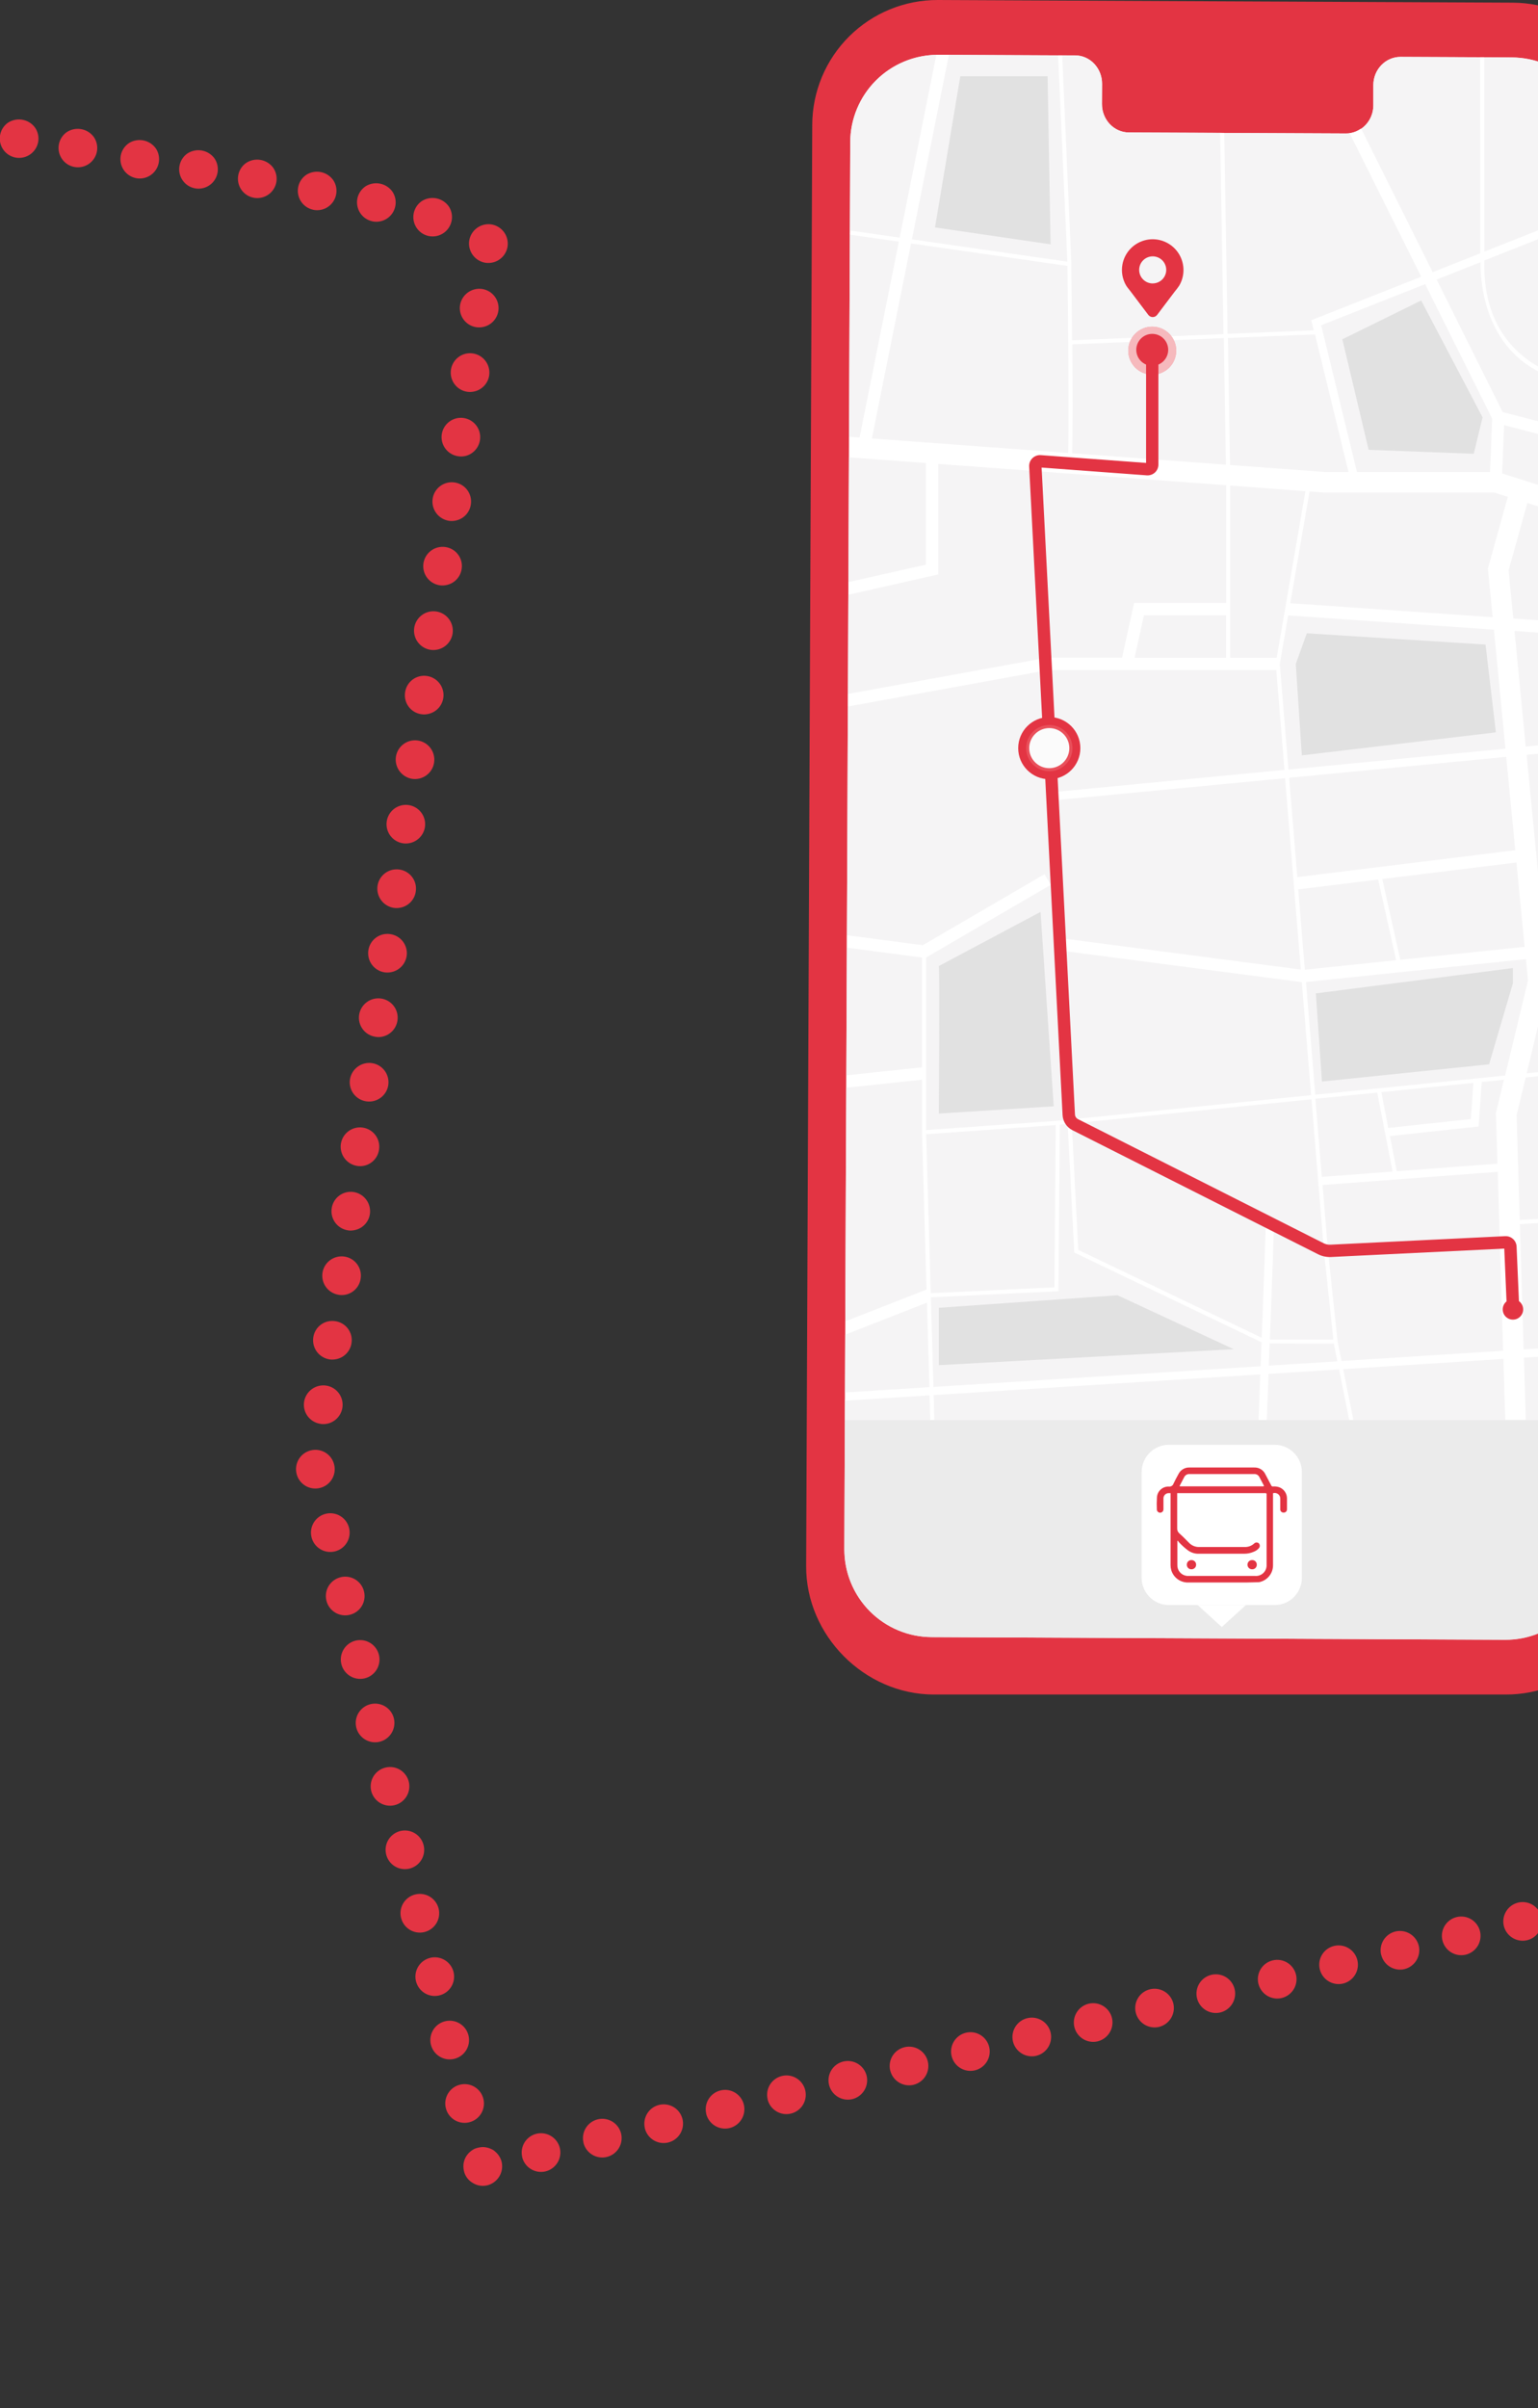 <svg width="414" height="648" viewBox="0 0 414 648" fill="none" xmlns="http://www.w3.org/2000/svg">
<rect x="0" y="0" width="414" height="648" fill="#333333" stroke="none"/>
<g clip-path="url(#clip0_435_9964)">
<path d="M405.261 456H251.256C232.648 455.918 216.922 440.05 217 421.442L218.638 33.563C218.656 29.136 219.546 24.756 221.258 20.673C222.969 16.59 225.468 12.884 228.613 9.767C231.757 6.65 235.484 4.183 239.582 2.508C243.68 0.832 248.067 -0.02 252.495 0L407.216 0.716C416.151 0.758 424.705 4.346 430.995 10.692C437.285 17.038 440.798 25.623 440.76 34.559L439.122 422.442C439.103 426.869 438.212 431.25 436.5 435.332C434.788 439.415 432.289 443.121 429.144 446.237C426 449.353 422.272 451.82 418.174 453.495C414.076 455.17 409.688 456.021 405.261 456Z" fill="#E33443"/>
<path d="M406.991 15.454L376.993 15.317C372.974 15.317 369.697 18.69 369.679 22.898V28.335C369.679 32.543 366.384 35.939 362.364 35.916L303.894 35.65C299.869 35.65 296.625 32.204 296.639 28L296.666 22.558C296.666 18.355 293.454 14.927 289.411 14.908L278.857 14.863L252.604 14.739C249.501 14.722 246.426 15.317 243.553 16.49C240.68 17.663 238.067 19.39 235.863 21.574C233.658 23.758 231.906 26.355 230.706 29.217C229.507 32.079 228.883 35.149 228.871 38.252L227.274 416.852C227.26 419.951 227.857 423.022 229.03 425.89C230.203 428.758 231.929 431.367 234.11 433.568C236.292 435.769 238.885 437.518 241.743 438.717C244.6 439.916 247.666 440.54 250.764 440.553L405.173 441.269C408.274 441.283 411.346 440.686 414.216 439.512C417.085 438.339 419.695 436.611 421.897 434.429C424.099 432.246 425.849 429.651 427.048 426.792C428.247 423.933 428.871 420.866 428.884 417.765L430.485 39.188C430.503 36.086 429.909 33.012 428.737 30.14C427.566 27.268 425.84 24.655 423.657 22.451C421.475 20.247 418.88 18.494 416.02 17.294C413.161 16.093 410.092 15.468 406.991 15.454Z" fill="#F5F4F5"/>
<path d="M341.453 369.716C341.274 374.305 341.109 378.572 340.967 382.138H363.149L360.433 368.514L341.453 369.716Z" fill="#F5F4F5"/>
<path d="M251.32 375.416L251.512 382.139H338.764C338.911 378.362 339.072 374.177 339.223 369.854L251.32 375.416Z" fill="#F5F4F5"/>
<path d="M361.557 368.445L364.287 382.138H405.178L404.682 365.715L361.557 368.445Z" fill="#F5F4F5"/>
<path d="M343.678 177.008L351.411 132.18L331.156 130.68V177.008H343.678Z" fill="#F5F4F5"/>
<path d="M249.493 350.53L227.517 359.139L227.453 374.709L250.149 373.272L249.493 350.53Z" fill="#F5F4F5"/>
<path d="M249.396 347.029L248.194 305.275H248.176V290.55L227.797 292.711L227.531 355.569L249.387 347.006L249.396 347.029Z" fill="#F5F4F5"/>
<path d="M248.176 257.68L227.958 255.01L227.811 289.371L248.176 287.214V257.68Z" fill="#F5F4F5"/>
<path d="M398.882 291.174L398.029 303.137L374.148 305.716L375.998 315.183L403.104 313.136L402.7 299.562L404.861 290.568L398.882 291.174Z" fill="#F5F4F5"/>
<path d="M355.839 316.702L374.887 315.265L370.739 294.015L354.114 295.69L355.839 316.702Z" fill="#F5F4F5"/>
<path d="M356.023 318.905L357.477 336.627L360.061 360.934L361.121 366.253L404.618 363.504L403.173 315.354L356.023 318.905Z" fill="#F5F4F5"/>
<path d="M281.156 235.245L282.831 238.113L249.282 257.675V304.091L284.685 301.586L352.921 294.703L350.425 264.279L285.236 255.762L285.667 252.472L350.172 260.892L345.918 209.415L282.097 215.55L281.886 213.347L345.739 207.208L343.532 180.345H282.143L228.229 190.142L227.972 251.664L248.383 254.358L281.156 235.245ZM252.706 299.663C252.706 299.663 252.958 261.388 252.706 259.961L280.078 245.4L283.625 297.713L252.706 299.663Z" fill="#F5F4F5"/>
<path d="M396.643 291.398L371.845 293.899L373.722 303.536L395.954 301.136L396.643 291.398Z" fill="#F5F4F5"/>
<path d="M341.774 361.517C341.701 363.527 341.623 365.527 341.545 367.482L360.006 366.317L359.056 361.553L341.774 361.517Z" fill="#F5F4F5"/>
<path d="M302.016 177.01L305.27 162.266H330.05V130.598L252.563 124.862V154.593L228.357 160.068L228.247 186.765L281.844 177.01H302.016Z" fill="#F5F4F5"/>
<path d="M353.719 88.894L353.058 86.177L382.651 74.471L363.378 35.834C363.028 35.889 362.673 35.917 362.318 35.916L329.618 35.765L330.508 89.839L353.719 88.894Z" fill="#F5F4F5"/>
<path d="M398.565 68.171L398.529 15.4L376.993 15.304C372.973 15.304 369.697 18.677 369.679 22.884V28.322C369.682 29.539 369.397 30.74 368.847 31.826C368.296 32.911 367.496 33.851 366.512 34.568L385.785 73.228L398.565 68.171Z" fill="#F5F4F5"/>
<path d="M287.328 70.434L284.831 14.909L278.838 14.882L255.435 14.771L245.464 64.409L287.328 70.434ZM281.991 20.521L282.789 65.753L251.682 61.201L258.496 20.517L281.991 20.521Z" fill="#F5F4F5"/>
<path d="M288.457 70.599V71.058C288.512 75.39 288.599 83.195 288.668 91.538L329.421 89.872L328.531 35.747L303.866 35.637C299.842 35.637 296.597 32.191 296.611 27.987L296.639 22.545C296.639 18.342 293.426 14.914 289.384 14.896H285.938L288.438 70.595L288.457 70.599Z" fill="#F5F4F5"/>
<path d="M242.174 63.95L252.045 14.763C245.88 14.871 240.003 17.388 235.671 21.776C231.34 26.164 228.899 32.074 228.871 38.239L228.77 62.762L228.871 62.041L242.174 63.95Z" fill="#F5F4F5"/>
<path d="M249.241 124.613L228.513 123.076L228.375 156.662L249.241 151.94V124.613Z" fill="#F5F4F5"/>
<path d="M241.954 65.042L228.77 63.147L228.536 117.533L231.376 117.74L241.954 65.042Z" fill="#F5F4F5"/>
<path d="M283.822 346.396L284.171 302.733L249.301 305.198L250.53 347.975L283.822 346.396Z" fill="#F5F4F5"/>
<path d="M290.233 336.319L339.618 359.974C340.21 344.515 340.733 330.06 340.682 329.138L341.756 329.078L342.279 328.036C342.981 328.39 342.981 328.39 342.61 338.926C342.408 344.808 342.114 352.632 341.816 360.461H358.891L356.371 336.732L353.008 295.8L288.484 302.316L290.233 336.319Z" fill="#F5F4F5"/>
<path d="M411.286 263.852L410.731 258.098L351.535 264.256L354.027 294.588L405.137 289.43L411.286 263.852Z" fill="#F5F4F5"/>
<path d="M330.05 165.588H307.941L305.417 177.009H330.05V165.588Z" fill="#F5F4F5"/>
<path d="M402.145 169.442L346.762 165.61L344.509 178.693L346.84 207.089L405.237 201.472L402.145 169.442ZM348.795 178.67L351.769 170.41L399.869 173.453L402.654 197.071L350.424 203.266L348.795 178.67Z" fill="#F5F4F5"/>
<path d="M407.89 228.794L405.458 203.68L347.019 209.296L349.217 236.022L407.89 228.794Z" fill="#F5F4F5"/>
<path d="M250.214 375.485L227.54 376.921L227.448 375.443L227.421 382.138H250.406L250.214 375.485Z" fill="#F5F4F5"/>
<path d="M430.082 55.69L430.412 56.535L430.476 39.171C430.503 32.912 428.043 26.899 423.637 22.455C419.231 18.01 413.24 15.497 406.982 15.469L399.639 15.433L399.672 67.745L430.082 55.69Z" fill="#F5F4F5"/>
<path d="M339.572 361.181L289.164 337.03L287.388 302.426L285.277 302.637L284.919 347.447L250.562 349.08L250.59 350.076L251.255 373.181L339.324 367.61C339.407 365.49 339.489 363.329 339.572 361.181ZM252.719 351.925L300.81 348.553L332.097 363.067L252.71 367.362L252.719 351.925Z" fill="#F5F4F5"/>
<path d="M415.75 113.803L417.815 101.569C399.735 95.122 398.487 76.266 398.542 70.562L386.744 75.234L404.512 110.898L415.75 113.803Z" fill="#F5F4F5"/>
<path d="M351.264 260.944L375.842 258.388L370.996 236.683L349.488 239.335L351.264 260.944Z" fill="#F5F4F5"/>
<path d="M402.232 132.553L356.33 132.548L352.517 132.264L347.331 162.32L401.819 166.092L400.557 153.023L405.917 133.718L402.232 132.553Z" fill="#F5F4F5"/>
<path d="M401.108 127.019L401.681 112.674L383.643 76.459L355.651 87.527L365.287 127.019H401.108ZM382.551 80.864L399.07 112.316L396.68 122.113L368.394 121.049L361.323 91.304L382.551 80.864Z" fill="#F5F4F5"/>
<path d="M408.252 300.136L409.097 328.316L428.985 327.197L429.049 328.303L409.129 329.422L410.143 363.155L428.948 361.962L429.086 364.173L410.207 365.367L410.712 382.139H429.035L429.434 288.091L410.694 289.981L408.252 300.136Z" fill="#F5F4F5"/>
<path d="M287.36 71.558L245.249 65.515L234.694 117.988L287.53 121.902C287.764 113.826 287.576 89.041 287.36 71.558Z" fill="#F5F4F5"/>
<path d="M356.633 127.018H363.007L353.99 89.991L330.55 90.946L331.114 125.128L356.633 127.018Z" fill="#F5F4F5"/>
<path d="M227.307 409.075L227.274 416.844C227.274 417.083 227.274 417.303 227.307 417.555V409.075Z" fill="#F5F4F5"/>
<path d="M288.626 121.985L330.004 125.046L329.444 90.992L288.677 92.658C288.764 104.176 288.801 116.46 288.626 121.985Z" fill="#F5F4F5"/>
<path d="M408.211 232.098L372.097 236.549L376.948 258.272L410.409 254.794L408.211 232.098Z" fill="#F5F4F5"/>
<path d="M417.999 100.463L420.293 86.733L430.26 87.509L430.384 57.952L399.639 70.117C399.034 90.918 412.121 98.233 417.999 100.463Z" fill="#F5F4F5"/>
<path d="M406.16 153.514L407.417 166.478L429.944 168.038L430.054 141.34L411.198 135.384L406.16 153.514Z" fill="#F5F4F5"/>
<path d="M416.884 264.243L410.964 288.843L429.439 286.976L429.549 261.182C423.877 259.691 418.931 258.474 416.274 257.97L416.884 264.243Z" fill="#F5F4F5"/>
<path d="M404.417 127.441L430.082 135.545L430.141 120.948L404.935 114.437L404.417 127.441Z" fill="#F5F4F5"/>
<path d="M415.948 254.584C418.018 254.896 421.936 255.731 429.563 257.736L429.802 201.335L410.988 203.17L415.948 254.584Z" fill="#F5F4F5"/>
<path d="M410.753 200.944L429.811 199.113L429.93 171.365L407.743 169.832L410.753 200.944Z" fill="#F5F4F5"/>
<path d="M250.214 375.484L250.406 382.138H251.512L251.32 375.415L339.241 369.854C339.072 374.176 338.911 378.362 338.783 382.138H340.994C341.137 378.573 341.302 374.287 341.481 369.716L360.46 368.514L363.177 382.138H364.306L361.552 368.445L404.687 365.692L405.183 382.115H410.717L410.212 365.343L429.09 364.15L428.948 361.938L410.134 363.131L409.12 329.399L429.04 328.279L428.976 327.173L409.088 328.293L408.239 300.113L410.685 289.958L429.425 288.067V286.966L410.951 288.834L416.87 264.233L416.26 257.951C418.917 258.465 423.864 259.681 429.536 261.163V257.717C421.909 255.712 417.99 254.876 415.921 254.564L410.937 203.128L429.751 201.293V199.072L410.694 200.907L407.679 169.791L429.871 171.328V168.001L407.344 166.441L406.087 153.477L411.134 135.347L429.99 141.312L430.017 135.517L404.348 127.413L404.871 114.408L430.077 120.92V117.496L417.825 114.33L419.862 102.229C423.533 103.344 426.961 104.207 430.132 104.84V103.702C427.016 103.078 423.657 102.229 420.037 101.133L422.07 89.069L430.183 89.702V87.481L420.216 86.705L417.921 100.435C412.02 98.205 398.956 90.89 399.566 70.089L430.311 57.924V56.516L429.981 55.671L399.571 67.708L399.538 15.395H398.428L398.465 68.167L385.648 73.237L366.375 34.576C365.461 35.235 364.402 35.664 363.287 35.829L382.56 74.467L352.966 86.173L353.627 88.89L330.44 89.835L329.55 35.76H328.444L329.334 89.908L288.581 91.574C288.512 83.232 288.425 75.426 288.37 71.094V70.635L285.928 14.895H284.818L287.314 70.42L245.464 64.408L255.436 14.734H252.586C252.403 14.734 252.228 14.757 252.045 14.762L242.174 63.949L228.867 62.041L228.766 62.761V63.142L241.954 65.037L231.377 117.735L228.536 117.528V123.072L249.264 124.609V151.935L228.371 156.644V160.048L252.572 154.574V124.838L330.064 130.579V162.242H305.284L302.031 176.986H281.84L228.242 186.742V190.119L282.156 180.308H343.546L345.753 207.171L281.899 213.311L282.111 215.514L345.918 209.415L350.149 260.906L285.667 252.481L285.236 255.771L350.424 264.288L352.921 294.712L284.685 301.595L249.282 304.101V257.676L282.831 238.113L281.156 235.245L248.383 254.358L227.972 251.664V255.009L248.19 257.68V287.214L227.825 289.371V292.711L248.204 290.55V305.275L249.406 347.034V347.011L227.55 355.573V359.144L249.525 350.535L250.182 373.277L227.481 374.713V375.448L227.572 376.925L250.214 375.484ZM341.531 367.491C341.609 365.527 341.687 363.526 341.761 361.525L359.042 361.571L359.992 366.334L341.531 367.491ZM361.107 366.252L360.047 360.933L357.464 336.612L356.009 318.89L403.159 315.339L404.604 363.489L361.107 366.252ZM371.831 293.9L396.611 291.399L395.918 301.136L373.69 303.532L371.831 293.9ZM370.725 294.014L374.855 315.265L355.807 316.702L354.082 295.689L370.725 294.014ZM403.09 313.136L375.984 315.183L374.148 305.716L398.01 303.137L398.859 291.174L404.825 290.568L402.659 299.562L403.09 313.136ZM370.968 236.682L375.81 258.387L351.232 260.943L349.461 239.334L370.968 236.682ZM376.934 258.272L372.084 236.544L408.198 232.098L410.396 254.794L376.934 258.272ZM401.805 166.092L347.318 162.32L352.503 132.263L356.312 132.543H402.2L405.871 133.709L400.507 153.014L401.805 166.092ZM398.524 70.562C398.474 76.266 399.722 95.121 417.797 101.569L415.732 113.802L404.49 110.898L386.722 75.233L398.524 70.562ZM383.629 76.459L401.668 112.674L401.094 127.018H365.269L355.633 87.527L383.629 76.459ZM353.976 89.991L362.993 127.018H356.619L331.096 125.128L330.536 90.945L353.976 89.991ZM329.43 90.991L329.99 125.045L288.613 121.984C288.787 116.478 288.751 104.175 288.663 92.657L329.43 90.991ZM245.235 65.514L287.346 71.558C287.562 89.041 287.746 113.825 287.535 121.902L234.699 117.987L245.235 65.514ZM351.393 132.181L343.66 177.009H331.142V130.662L351.393 132.181ZM307.923 165.587H330.036V177.009H305.403L307.923 165.587ZM344.496 178.693L346.749 165.61L402.131 169.442L405.233 201.472L346.827 207.088L344.496 178.693ZM405.444 203.674L407.876 228.794L349.213 236.03L347.019 209.305L405.444 203.674ZM351.549 264.251L410.744 258.098L411.304 263.852L405.151 289.43L354.04 294.588L351.549 264.251ZM356.39 336.755L358.909 360.483H341.829C342.128 352.655 342.421 344.831 342.623 338.948C342.995 328.394 342.995 328.394 342.293 328.059L341.77 329.1L340.696 329.16C340.746 330.078 340.237 344.537 339.631 359.997L290.247 336.342L288.503 302.339L353.026 295.822L356.39 336.755ZM284.18 302.756L283.831 346.419L250.544 347.997L249.31 305.22L284.18 302.756ZM250.595 350.099L250.567 349.103L284.924 347.47L285.281 302.66L287.392 302.449L289.168 337.053L339.576 361.204C339.494 363.351 339.411 365.513 339.329 367.656L251.26 373.227L250.595 350.099Z" fill="white"/>
<g opacity="0.72">
<path d="M300.81 348.554L252.719 351.926V367.363L332.096 363.068L300.81 348.554Z" fill="#D9D9D9"/>
</g>
<g opacity="0.72">
<path d="M399.878 173.457L351.773 170.415L348.8 178.67L350.429 203.271L402.659 197.076L399.878 173.457Z" fill="#D9D9D9"/>
</g>
<path d="M250.764 440.545L405.174 441.261C408.274 441.275 411.346 440.678 414.216 439.504C417.085 438.33 419.696 436.603 421.897 434.42C424.099 432.238 425.849 429.643 427.048 426.784C428.247 423.925 428.871 420.857 428.884 417.757L429.035 382.139H227.421L227.306 409.075V417.555C227.461 423.685 229.997 429.513 234.376 433.804C238.755 438.096 244.633 440.514 250.764 440.545Z" fill="#EBEBEB"/>
<g opacity="0.72">
<path d="M282.79 65.752L281.991 20.52H258.497L251.682 61.2L282.79 65.752Z" fill="#D9D9D9"/>
</g>
<g opacity="0.72">
<path d="M396.698 122.113L399.084 112.316L382.551 80.864L361.336 91.304L368.408 121.049L396.698 122.113Z" fill="#D9D9D9"/>
</g>
<g opacity="0.72">
<path d="M252.719 259.961C252.971 261.388 252.719 299.664 252.719 299.664L283.638 297.704L280.091 245.392L252.719 259.961Z" fill="#D9D9D9"/>
</g>
<g opacity="0.72">
<path d="M355.848 291.041L354.21 267.321L407.243 260.507V264.595L400.832 286.406L355.848 291.041Z" fill="#D9D9D9"/>
</g>
<path d="M316.618 94.36C316.618 96.073 315.938 97.717 314.726 98.928C313.514 100.14 311.871 100.821 310.157 100.821C308.445 100.82 306.802 100.138 305.592 98.927C304.381 97.715 303.701 96.073 303.701 94.36C303.701 92.647 304.381 91.005 305.592 89.794C306.803 88.584 308.445 87.903 310.157 87.903C311.006 87.903 311.846 88.069 312.63 88.394C313.413 88.718 314.126 89.193 314.726 89.793C315.326 90.392 315.802 91.104 316.127 91.888C316.451 92.672 316.618 93.511 316.618 94.36Z" fill="#E9505B"/>
<g opacity="0.6">
<path d="M316.614 94.084C316.686 95.795 316.076 97.464 314.918 98.726C313.76 99.987 312.148 100.737 310.437 100.811C309.59 100.848 308.743 100.718 307.946 100.427C307.148 100.137 306.416 99.692 305.791 99.118C305.166 98.544 304.66 97.853 304.302 97.084C303.944 96.315 303.741 95.482 303.705 94.635C303.669 93.787 303.8 92.941 304.091 92.144C304.382 91.348 304.826 90.616 305.4 89.991C305.974 89.367 306.665 88.861 307.434 88.504C308.203 88.146 309.035 87.943 309.882 87.907C311.594 87.834 313.264 88.443 314.527 89.602C315.789 90.76 316.54 92.372 316.614 94.084Z" fill="white"/>
</g>
<path d="M310.162 98.435C312.534 98.435 314.457 96.512 314.457 94.14C314.457 91.768 312.534 89.845 310.162 89.845C307.79 89.845 305.867 91.768 305.867 94.14C305.867 96.512 307.79 98.435 310.162 98.435Z" fill="#E33443"/>
<path d="M410.005 352.362C410.005 353.092 409.715 353.792 409.199 354.309C408.683 354.825 407.982 355.115 407.252 355.115C406.522 355.115 405.822 354.825 405.305 354.309C404.789 353.792 404.499 353.092 404.499 352.362C404.499 351.631 404.789 350.931 405.305 350.415C405.822 349.898 406.522 349.608 407.252 349.608C407.982 349.608 408.683 349.898 409.199 350.415C409.715 350.931 410.005 351.631 410.005 352.362Z" fill="#E33443"/>
<path d="M405.586 351.462L404.921 335.998L358.299 338.26C357.08 338.322 355.867 338.064 354.779 337.512L288.654 304.12C287.902 303.737 287.264 303.163 286.803 302.456C286.343 301.749 286.076 300.933 286.029 300.091L277.031 125.537C277.01 125.124 277.077 124.711 277.227 124.326C277.377 123.94 277.607 123.591 277.903 123.302C278.2 123.013 278.554 122.791 278.943 122.648C279.332 122.506 279.747 122.447 280.16 122.476L308.501 124.573V93.594H311.818V125.004C311.82 125.404 311.739 125.801 311.581 126.168C311.423 126.536 311.192 126.868 310.901 127.143C310.606 127.415 310.258 127.624 309.879 127.757C309.501 127.89 309.099 127.945 308.698 127.918L280.38 125.821L289.361 299.916C289.374 300.176 289.456 300.427 289.598 300.644C289.74 300.862 289.937 301.038 290.168 301.155L356.289 334.553C356.864 334.846 357.507 334.982 358.152 334.947L405.16 332.653C405.546 332.634 405.932 332.691 406.296 332.822C406.66 332.952 406.994 333.154 407.28 333.415C407.567 333.674 407.799 333.989 407.963 334.339C408.127 334.69 408.219 335.07 408.234 335.457L408.918 351.311L405.586 351.462Z" fill="#E33443"/>
<path d="M282.446 209.691C287.066 209.691 290.811 205.945 290.811 201.325C290.811 196.705 287.066 192.96 282.446 192.96C277.826 192.96 274.08 196.705 274.08 201.325C274.08 205.945 277.826 209.691 282.446 209.691Z" fill="#E33443"/>
<path d="M282.445 207.14C285.656 207.14 288.259 204.537 288.259 201.326C288.259 198.115 285.656 195.512 282.445 195.512C279.234 195.512 276.631 198.115 276.631 201.326C276.631 204.537 279.234 207.14 282.445 207.14Z" fill="#FBFBFB"/>
<path d="M282.446 207.552C280.794 207.55 279.211 206.894 278.044 205.727C276.876 204.559 276.22 202.976 276.219 201.325C276.22 199.674 276.876 198.09 278.044 196.923C279.211 195.755 280.794 195.099 282.446 195.098C284.098 195.098 285.683 195.753 286.852 196.921C288.021 198.088 288.679 199.672 288.682 201.325C288.681 202.143 288.519 202.953 288.206 203.709C287.892 204.465 287.432 205.152 286.853 205.73C286.274 206.308 285.587 206.766 284.831 207.079C284.074 207.392 283.264 207.552 282.446 207.552ZM282.446 195.928C281.014 195.929 279.642 196.498 278.629 197.51C277.617 198.522 277.047 199.893 277.045 201.325C277.046 202.756 277.615 204.129 278.628 205.141C279.641 206.153 281.014 206.721 282.446 206.721C283.876 206.72 285.248 206.151 286.26 205.139C287.272 204.127 287.841 202.756 287.842 201.325C287.84 199.894 287.27 198.523 286.259 197.511C285.247 196.5 283.876 195.931 282.446 195.928Z" fill="#E9505B"/>
<path d="M318.569 72.668C318.568 71.445 318.296 70.236 317.773 69.13C317.25 68.023 316.488 67.046 315.543 66.269C314.598 65.492 313.492 64.933 312.305 64.634C311.119 64.334 309.881 64.301 308.68 64.537C307.045 64.861 305.545 65.669 304.377 66.858C303.209 68.047 302.426 69.56 302.131 71.2C301.782 73.145 302.142 75.151 303.146 76.853L303.173 76.881C303.49 77.418 303.884 77.799 304.288 78.363L309.097 84.733C309.236 84.918 309.416 85.068 309.623 85.171C309.83 85.275 310.059 85.329 310.29 85.329C310.522 85.329 310.75 85.275 310.957 85.171C311.164 85.068 311.344 84.918 311.483 84.733L316.214 78.469C316.643 77.96 317.045 77.428 317.417 76.876C318.171 75.602 318.569 74.149 318.569 72.668ZM310.286 76.275C309.807 76.275 309.333 76.181 308.89 75.998C308.448 75.814 308.046 75.545 307.708 75.207C307.369 74.868 307.101 74.465 306.918 74.023C306.735 73.58 306.642 73.106 306.642 72.627C306.642 71.661 307.026 70.734 307.709 70.051C308.393 69.368 309.319 68.984 310.286 68.984C311.252 68.984 312.179 69.368 312.862 70.051C313.545 70.734 313.929 71.661 313.929 72.627C313.928 73.593 313.544 74.518 312.86 75.201C312.177 75.883 311.251 76.266 310.286 76.266V76.275Z" fill="#E33443"/>
<path d="M322.4 431.927H335.359L328.88 437.837L322.4 431.927Z" fill="white"/>
<path d="M343.1 388.792H314.654C310.599 388.792 307.312 392.079 307.312 396.134V424.58C307.312 428.635 310.599 431.922 314.654 431.922H343.1C347.155 431.922 350.443 428.635 350.443 424.58V396.134C350.443 392.079 347.155 388.792 343.1 388.792Z" fill="white"/>
<path d="M335.699 425.843H327.898C325.925 425.843 323.956 425.843 321.983 425.843H319.514C318.551 425.798 317.626 425.455 316.866 424.861C316.107 424.266 315.552 423.45 315.279 422.525C315.152 422.091 315.089 421.642 315.091 421.19C315.091 416.05 315.091 406.836 315.091 401.696C315.077 401.538 315.105 401.378 315.172 401.233C315.239 401.089 315.342 400.964 315.472 400.872C315.601 400.779 315.753 400.722 315.911 400.705C316.07 400.689 316.23 400.714 316.375 400.779C316.546 400.858 316.686 400.99 316.776 401.155C316.866 401.32 316.901 401.51 316.876 401.696C316.876 403.504 316.876 409.387 316.876 411.195C316.854 411.472 316.898 411.751 317.006 412.007C317.114 412.263 317.282 412.49 317.495 412.668C318.413 413.476 319.234 414.339 320.088 415.192C320.435 415.551 320.853 415.834 321.315 416.025C321.777 416.215 322.273 416.308 322.772 416.298C326.869 416.298 330.965 416.298 335.061 416.298C335.985 416.326 336.884 415.998 337.571 415.38C337.733 415.203 337.957 415.097 338.196 415.083C338.436 415.069 338.671 415.15 338.851 415.307C339.019 415.488 339.111 415.726 339.111 415.972C339.111 416.219 339.019 416.456 338.851 416.638C338.464 417.073 337.973 417.404 337.424 417.601C336.647 417.939 335.808 418.111 334.96 418.106C330.771 418.106 326.581 418.106 322.391 418.106C321.423 418.075 320.488 417.743 319.716 417.156C318.852 416.51 318.052 415.783 317.325 414.986C317.217 414.864 317.119 414.733 317.032 414.596L316.922 414.687C316.922 414.765 316.922 414.848 316.922 414.926C316.922 416.977 316.922 419.056 316.922 421.089C316.886 421.798 317.115 422.494 317.566 423.043C318.017 423.591 318.656 423.951 319.358 424.053C319.553 424.08 319.749 424.091 319.946 424.085H337.911C338.316 424.111 338.721 424.05 339.101 423.906C339.481 423.763 339.825 423.541 340.112 423.254C340.399 422.967 340.622 422.622 340.765 422.242C340.909 421.863 340.97 421.457 340.944 421.052C340.944 414.753 340.944 408.453 340.944 402.151C340.944 401.848 340.843 401.797 340.568 401.797C332.491 401.797 324.415 401.797 316.339 401.797H314.668C314.471 401.786 314.273 401.817 314.087 401.887C313.902 401.958 313.734 402.066 313.594 402.206C313.453 402.346 313.344 402.514 313.273 402.699C313.202 402.884 313.171 403.082 313.182 403.28C313.182 404.229 313.182 405.184 313.182 406.134C313.191 406.322 313.14 406.508 313.037 406.665C312.934 406.823 312.784 406.944 312.608 407.01C312.445 407.075 312.267 407.089 312.096 407.052C311.925 407.014 311.77 406.926 311.649 406.799C311.499 406.651 311.41 406.451 311.401 406.239C311.351 405.126 311.36 404.011 311.429 402.899C311.486 402.097 311.854 401.35 312.454 400.815C313.054 400.281 313.838 400.001 314.641 400.035C314.908 400.069 315.178 400.008 315.405 399.864C315.632 399.72 315.801 399.502 315.884 399.246C316.284 398.374 316.761 397.534 317.215 396.685C317.484 396.133 317.907 395.671 318.433 395.355C318.959 395.039 319.566 394.882 320.18 394.905H337.617C338.237 394.88 338.851 395.037 339.382 395.358C339.913 395.679 340.338 396.148 340.604 396.708C341.141 397.722 341.678 398.737 342.206 399.755C342.239 399.84 342.299 399.911 342.377 399.958C342.456 400.005 342.547 400.024 342.637 400.012C343.217 399.966 343.801 400.036 344.353 400.219C344.96 400.448 345.483 400.854 345.854 401.386C346.225 401.917 346.427 402.549 346.432 403.197C346.432 404.17 346.432 405.147 346.432 406.12C346.441 406.243 346.423 406.366 346.38 406.481C346.337 406.597 346.27 406.702 346.183 406.789C346.096 406.876 345.991 406.943 345.876 406.986C345.761 407.029 345.637 407.047 345.514 407.038C345.391 407.043 345.269 407.022 345.154 406.975C345.04 406.929 344.938 406.858 344.853 406.769C344.769 406.679 344.705 406.572 344.665 406.456C344.626 406.339 344.612 406.215 344.624 406.092C344.624 405.175 344.624 404.257 344.624 403.307C344.633 403.083 344.592 402.859 344.503 402.653C344.414 402.446 344.28 402.263 344.11 402.115C343.94 401.968 343.739 401.861 343.523 401.802C343.306 401.743 343.079 401.734 342.858 401.774C342.734 401.774 342.665 401.82 342.674 401.958C342.683 402.096 342.674 402.146 342.674 402.238C342.674 408.54 342.674 414.84 342.674 421.139C342.693 422.235 342.323 423.302 341.628 424.15C340.934 424.998 339.961 425.572 338.884 425.769H338.778L335.699 425.843ZM328.889 399.98H339.957C340.237 399.98 340.311 399.943 340.159 399.668C339.765 398.957 339.393 398.236 339.021 397.516C338.896 397.246 338.693 397.02 338.437 396.868C338.182 396.716 337.886 396.644 337.59 396.662C331.777 396.662 325.975 396.662 320.184 396.662C319.881 396.647 319.58 396.724 319.321 396.883C319.062 397.042 318.858 397.275 318.734 397.553C318.381 398.246 318.018 398.929 317.656 399.618C317.463 399.98 317.463 399.98 317.89 399.98H328.889Z" fill="#E33443"/>
<path d="M319.473 421.06C319.468 420.895 319.497 420.731 319.558 420.577C319.619 420.423 319.711 420.284 319.829 420.168C319.947 420.051 320.087 419.961 320.241 419.901C320.395 419.842 320.56 419.814 320.726 419.821C320.888 419.818 321.05 419.847 321.201 419.906C321.352 419.966 321.49 420.055 321.606 420.169C321.723 420.283 321.815 420.419 321.878 420.568C321.941 420.718 321.974 420.879 321.974 421.042C321.978 421.207 321.949 421.372 321.888 421.526C321.827 421.679 321.735 421.819 321.618 421.936C321.501 422.053 321.362 422.145 321.209 422.207C321.055 422.269 320.891 422.299 320.726 422.295C320.561 422.302 320.396 422.276 320.241 422.217C320.087 422.158 319.947 422.067 319.829 421.952C319.712 421.836 319.619 421.697 319.558 421.543C319.497 421.39 319.468 421.225 319.473 421.06Z" fill="#E33443"/>
<path d="M338.3 421.069C338.305 421.235 338.274 421.399 338.211 421.553C338.149 421.706 338.055 421.844 337.936 421.96C337.817 422.075 337.675 422.164 337.52 422.222C337.365 422.279 337.199 422.304 337.034 422.294C336.872 422.296 336.711 422.266 336.56 422.205C336.41 422.144 336.274 422.053 336.159 421.939C336.044 421.824 335.953 421.688 335.891 421.538C335.829 421.388 335.798 421.227 335.8 421.065C335.796 420.899 335.827 420.734 335.889 420.581C335.952 420.427 336.045 420.288 336.163 420.172C336.281 420.055 336.422 419.964 336.576 419.904C336.731 419.844 336.896 419.815 337.061 419.821C337.227 419.815 337.391 419.844 337.545 419.904C337.698 419.965 337.838 420.057 337.954 420.174C338.07 420.291 338.161 420.431 338.221 420.586C338.28 420.74 338.307 420.904 338.3 421.069Z" fill="#E33443"/>
</g>
<path d="M115.399 63.515C114.392 63.304 113.469 62.798 112.749 62.062C112.029 61.327 111.543 60.394 111.353 59.382C111.162 58.37 111.277 57.325 111.681 56.378C112.085 55.431 112.76 54.625 113.622 54.062C114.79 53.349 116.187 53.108 117.526 53.39C118.865 53.672 120.046 54.454 120.828 55.578C121.386 56.44 121.677 57.449 121.664 58.476C121.651 59.504 121.335 60.504 120.755 61.353C120.175 62.201 119.357 62.859 118.404 63.243C117.451 63.628 116.406 63.723 115.399 63.515Z" fill="#E33443"/>
<path d="M100.235 59.551C99.565 59.411 98.929 59.14 98.365 58.754C97.8 58.367 97.318 57.872 96.946 57.297C96.197 56.139 95.932 54.733 96.207 53.381C96.495 52.033 97.304 50.853 98.458 50.098C99.627 49.388 101.022 49.149 102.36 49.431C103.698 49.712 104.879 50.493 105.663 51.614C106.417 52.77 106.683 54.178 106.401 55.53C106.12 56.877 105.317 58.059 104.167 58.816C103.016 59.573 101.613 59.843 100.264 59.568L100.235 59.551Z" fill="#E33443"/>
<path d="M84.296 56.445C83.628 56.304 82.994 56.033 82.431 55.647C81.867 55.261 81.386 54.767 81.013 54.195C80.264 53.036 79.999 51.63 80.275 50.279C80.561 48.927 81.371 47.744 82.529 46.99C83.696 46.279 85.091 46.041 86.428 46.323C87.765 46.605 88.944 47.386 89.725 48.508C90.102 49.079 90.361 49.719 90.488 50.392C90.615 51.064 90.606 51.755 90.463 52.424C90.18 53.771 89.376 54.951 88.227 55.708C87.077 56.464 85.675 56.735 84.326 56.462L84.296 56.445Z" fill="#E33443"/>
<path d="M68.444 53.239C67.427 53.079 66.48 52.621 65.723 51.922C64.966 51.224 64.433 50.317 64.192 49.316C63.951 48.314 64.012 47.264 64.368 46.297C64.724 45.331 65.359 44.492 66.192 43.886C67.322 43.117 68.704 42.807 70.054 43.02C71.405 43.234 72.624 43.954 73.462 45.034C73.867 45.586 74.159 46.213 74.321 46.878C74.484 47.544 74.513 48.234 74.409 48.911C74.189 50.273 73.439 51.494 72.322 52.305C71.206 53.117 69.814 53.454 68.45 53.242L68.444 53.239Z" fill="#E33443"/>
<path d="M52.623 50.704C51.947 50.598 51.299 50.359 50.715 50.002C50.132 49.645 49.624 49.176 49.223 48.622C48.411 47.505 48.076 46.112 48.291 44.749C48.506 43.386 49.254 42.163 50.37 41.351C51.502 40.584 52.882 40.275 54.233 40.488C55.583 40.701 56.801 41.42 57.641 42.499C58.247 43.331 58.592 44.325 58.633 45.353C58.675 46.382 58.41 47.4 57.873 48.278C57.336 49.156 56.55 49.855 55.616 50.287C54.681 50.719 53.64 50.864 52.623 50.704Z" fill="#E33443"/>
<path d="M36.542 47.922C35.191 47.637 34.008 46.826 33.253 45.669C32.509 44.51 32.246 43.106 32.521 41.756C32.807 40.404 33.617 39.221 34.775 38.467C35.942 37.757 37.336 37.518 38.674 37.798C40.011 38.079 41.191 38.859 41.974 39.979C42.349 40.551 42.607 41.191 42.734 41.864C42.86 42.536 42.853 43.226 42.712 43.895C42.429 45.243 41.625 46.424 40.475 47.182C39.325 47.939 37.922 48.211 36.572 47.939L36.542 47.922Z" fill="#E33443"/>
<path d="M20.154 44.955C19.478 44.849 18.83 44.61 18.246 44.253C17.663 43.895 17.156 43.426 16.754 42.873C15.942 41.756 15.607 40.363 15.822 39C16.038 37.636 16.785 36.414 17.901 35.602C19.032 34.833 20.413 34.523 21.764 34.736C23.115 34.95 24.334 35.67 25.172 36.75C25.988 37.868 26.328 39.265 26.115 40.633C25.895 41.994 25.146 43.214 24.03 44.024C22.914 44.835 21.523 45.17 20.16 44.958L20.154 44.955Z" fill="#E33443"/>
<path d="M4.329 42.425C3.313 42.263 2.367 41.803 1.611 41.104C0.855 40.404 0.324 39.497 0.083 38.496C-0.158 37.495 -0.096 36.445 0.259 35.478C0.615 34.512 1.248 33.673 2.08 33.066C3.212 32.3 4.592 31.993 5.942 32.207C7.291 32.421 8.509 33.141 9.347 34.22C9.752 34.772 10.044 35.399 10.206 36.064C10.369 36.729 10.399 37.42 10.294 38.097C10.074 39.459 9.324 40.679 8.208 41.491C7.091 42.303 5.699 42.639 4.335 42.428L4.329 42.425Z" fill="#E33443"/>
<path d="M119.997 567.243C119.838 566.577 119.813 565.886 119.922 565.211C120.032 564.535 120.273 563.888 120.633 563.306C120.993 562.724 121.465 562.218 122.021 561.819C122.576 561.42 123.205 561.134 123.872 560.978C124.537 560.821 125.227 560.797 125.902 560.906C126.577 561.016 127.223 561.258 127.804 561.618C128.386 561.978 128.89 562.449 129.289 563.004C129.688 563.559 129.974 564.188 130.129 564.854C130.288 565.519 130.313 566.21 130.203 566.885C130.094 567.561 129.853 568.208 129.493 568.79C129.132 569.372 128.661 569.878 128.105 570.277C127.55 570.676 126.92 570.962 126.254 571.118C125.589 571.275 124.899 571.299 124.224 571.19C123.549 571.08 122.903 570.838 122.321 570.478C121.74 570.118 121.236 569.647 120.837 569.092C120.438 568.537 120.152 567.908 119.997 567.243ZM115.979 550.174C115.821 549.508 115.797 548.818 115.907 548.142C116.016 547.467 116.258 546.82 116.618 546.238C116.978 545.656 117.449 545.151 118.004 544.752C118.559 544.352 119.188 544.066 119.854 543.909C120.52 543.752 121.21 543.728 121.885 543.837C122.561 543.947 123.208 544.189 123.789 544.549C124.371 544.908 124.876 545.38 125.276 545.935C125.676 546.49 125.962 547.119 126.118 547.785C126.276 548.451 126.301 549.142 126.192 549.818C126.082 550.494 125.84 551.141 125.479 551.724C125.118 552.306 124.646 552.811 124.09 553.21C123.533 553.609 122.903 553.894 122.236 554.049C121.571 554.205 120.882 554.229 120.208 554.119C119.534 554.008 118.888 553.766 118.308 553.406C117.727 553.047 117.224 552.576 116.825 552.021C116.427 551.466 116.141 550.839 115.986 550.174H115.979ZM111.961 533.112C111.803 532.446 111.778 531.755 111.887 531.08C111.996 530.404 112.238 529.757 112.598 529.175C112.958 528.593 113.429 528.087 113.985 527.688C114.541 527.289 115.17 527.003 115.836 526.847C116.502 526.69 117.192 526.665 117.868 526.775C118.543 526.885 119.19 527.127 119.772 527.486C120.353 527.846 120.859 528.317 121.258 528.873C121.658 529.428 121.944 530.057 122.1 530.723C122.414 532.064 122.183 533.476 121.458 534.647C120.733 535.819 119.573 536.656 118.232 536.973C117.567 537.132 116.877 537.157 116.203 537.049C115.528 536.941 114.881 536.7 114.299 536.341C113.717 535.983 113.212 535.513 112.812 534.959C112.412 534.404 112.125 533.777 111.968 533.112H111.961ZM107.943 516.049C107.785 515.384 107.76 514.693 107.869 514.018C107.978 513.342 108.22 512.695 108.58 512.113C108.94 511.531 109.411 511.025 109.967 510.626C110.523 510.227 111.152 509.941 111.818 509.785C112.484 509.628 113.174 509.603 113.85 509.713C114.525 509.823 115.172 510.064 115.754 510.424C116.336 510.784 116.841 511.255 117.24 511.811C117.64 512.366 117.926 512.995 118.083 513.66C118.24 514.326 118.264 515.016 118.155 515.692C118.045 516.367 117.803 517.014 117.444 517.596C117.084 518.178 116.612 518.683 116.057 519.082C115.502 519.482 114.873 519.768 114.207 519.925C113.542 520.082 112.852 520.106 112.177 519.997C111.503 519.887 110.856 519.645 110.275 519.285C109.694 518.925 109.189 518.454 108.79 517.899C108.391 517.344 108.106 516.715 107.95 516.049H107.943ZM103.932 498.967C103.618 497.629 103.846 496.221 104.567 495.051C105.289 493.881 106.444 493.044 107.78 492.723C108.446 492.565 109.137 492.54 109.812 492.649C110.488 492.758 111.135 493 111.717 493.36C112.299 493.72 112.804 494.191 113.204 494.747C113.603 495.303 113.889 495.932 114.044 496.598C114.202 497.264 114.226 497.954 114.116 498.628C114.007 499.303 113.765 499.95 113.405 500.531C113.045 501.112 112.574 501.617 112.019 502.016C111.463 502.415 110.835 502.7 110.169 502.856C109.504 503.011 108.815 503.033 108.142 502.921C107.468 502.81 106.823 502.566 106.244 502.205C105.665 501.844 105.162 501.372 104.766 500.816C104.369 500.261 104.086 499.632 103.932 498.967ZM99.914 481.905C99.757 481.239 99.733 480.55 99.842 479.875C99.952 479.2 100.194 478.553 100.554 477.972C100.914 477.391 101.385 476.886 101.94 476.488C102.495 476.089 103.124 475.803 103.79 475.647C104.455 475.488 105.146 475.462 105.822 475.571C106.498 475.68 107.146 475.922 107.728 476.282C108.31 476.642 108.815 477.114 109.215 477.67C109.614 478.226 109.899 478.856 110.054 479.523C110.366 480.866 110.133 482.278 109.407 483.451C108.681 484.623 107.52 485.461 106.179 485.78C104.836 486.093 103.425 485.862 102.251 485.139C101.078 484.416 100.238 483.258 99.914 481.918V481.905ZM95.897 464.843C95.738 464.176 95.713 463.485 95.823 462.81C95.933 462.134 96.175 461.486 96.536 460.904C96.897 460.322 97.369 459.817 97.925 459.418C98.482 459.019 99.112 458.733 99.779 458.578C100.444 458.421 101.134 458.397 101.809 458.507C102.483 458.616 103.13 458.858 103.711 459.218C104.292 459.578 104.797 460.049 105.196 460.604C105.595 461.16 105.88 461.788 106.036 462.454C106.346 463.798 106.113 465.21 105.387 466.383C104.662 467.556 103.502 468.396 102.161 468.718C100.818 469.03 99.407 468.8 98.234 468.077C97.06 467.353 96.22 466.196 95.897 464.856V464.843ZM91.879 447.774C91.559 446.426 91.787 445.006 92.514 443.826C93.24 442.646 94.406 441.803 95.754 441.482C96.422 441.328 97.114 441.306 97.79 441.418C98.467 441.531 99.114 441.776 99.696 442.139C100.278 442.502 100.782 442.976 101.181 443.534C101.579 444.092 101.864 444.724 102.018 445.392C102.332 446.735 102.1 448.148 101.374 449.321C100.647 450.494 99.486 451.331 98.143 451.649C96.8 451.963 95.388 451.734 94.214 451.01C93.041 450.287 92.201 449.128 91.879 447.787V447.774ZM87.854 430.678C87.697 430.012 87.673 429.322 87.783 428.647C87.893 427.971 88.136 427.325 88.496 426.743C88.857 426.162 89.329 425.658 89.885 425.259C90.441 424.86 91.07 424.575 91.736 424.42C92.402 424.261 93.092 424.235 93.767 424.344C94.443 424.453 95.09 424.695 95.672 425.055C96.253 425.415 96.758 425.887 97.157 426.443C97.555 426.999 97.84 427.629 97.994 428.296C98.153 428.961 98.178 429.651 98.07 430.327C97.961 431.002 97.719 431.65 97.359 432.231C96.999 432.813 96.527 433.318 95.971 433.716C95.415 434.115 94.785 434.399 94.118 434.553C93.453 434.712 92.764 434.737 92.089 434.629C91.414 434.52 90.767 434.28 90.185 433.921C89.603 433.563 89.098 433.093 88.698 432.538C88.298 431.984 88.011 431.357 87.854 430.691V430.678ZM83.843 413.616C83.686 412.95 83.661 412.26 83.771 411.584C83.881 410.909 84.122 410.262 84.482 409.68C84.842 409.098 85.313 408.593 85.868 408.194C86.424 407.794 87.052 407.508 87.718 407.351C88.384 407.194 89.074 407.17 89.748 407.28C90.423 407.389 91.07 407.631 91.651 407.991C92.232 408.351 92.737 408.822 93.136 409.377C93.535 409.933 93.82 410.561 93.976 411.227C94.135 411.893 94.161 412.583 94.052 413.259C93.943 413.935 93.702 414.583 93.341 415.165C92.981 415.747 92.51 416.253 91.953 416.652C91.397 417.051 90.767 417.336 90.101 417.491C89.436 417.648 88.747 417.673 88.073 417.564C87.399 417.456 86.753 417.215 86.172 416.856C85.591 416.498 85.086 416.028 84.686 415.474C84.287 414.921 84 414.294 83.843 413.629V413.616ZM79.825 396.547C79.667 395.881 79.642 395.191 79.751 394.516C79.861 393.841 80.102 393.194 80.463 392.613C80.823 392.031 81.294 391.527 81.85 391.128C82.405 390.729 83.034 390.444 83.701 390.289C84.366 390.13 85.056 390.104 85.732 390.213C86.407 390.322 87.055 390.564 87.636 390.924C88.218 391.284 88.722 391.756 89.121 392.312C89.519 392.868 89.804 393.498 89.958 394.165C90.117 394.83 90.143 395.52 90.034 396.196C89.925 396.871 89.683 397.519 89.323 398.1C88.963 398.682 88.491 399.186 87.935 399.585C87.379 399.983 86.749 400.268 86.083 400.422C85.418 400.581 84.729 400.608 84.054 400.5C83.379 400.392 82.733 400.151 82.151 399.792C81.57 399.433 81.065 398.963 80.666 398.408C80.266 397.854 79.981 397.226 79.825 396.56V396.547ZM86.266 383.156C84.901 382.961 83.67 382.233 82.842 381.131C82.013 380.029 81.656 378.644 81.848 377.279C82.051 375.91 82.787 374.677 83.895 373.848C85.004 373.019 86.395 372.662 87.766 372.854C89.13 373.052 90.359 373.783 91.186 374.885C92.013 375.988 92.369 377.373 92.177 378.738C92.029 379.779 91.571 380.751 90.863 381.528C90.155 382.305 89.23 382.851 88.207 383.095C87.57 383.24 86.912 383.265 86.266 383.17V383.156ZM88.743 365.816C87.378 365.619 86.147 364.89 85.319 363.787C84.49 362.684 84.133 361.298 84.325 359.932C84.415 359.253 84.64 358.599 84.987 358.008C85.333 357.418 85.793 356.902 86.341 356.491C86.889 356.08 87.513 355.783 88.177 355.616C88.841 355.449 89.532 355.417 90.209 355.52C90.888 355.61 91.541 355.834 92.132 356.18C92.723 356.525 93.239 356.985 93.65 357.532C94.06 358.08 94.358 358.703 94.525 359.367C94.691 360.031 94.724 360.721 94.621 361.398C94.478 362.431 94.025 363.396 93.322 364.167C92.62 364.938 91.7 365.477 90.684 365.714C90.049 365.869 89.392 365.908 88.743 365.83V365.816ZM91.214 348.435C89.849 348.24 88.618 347.512 87.789 346.41C86.961 345.308 86.604 343.923 86.795 342.557C86.992 341.192 87.722 339.961 88.825 339.133C89.928 338.305 91.314 337.947 92.68 338.139C93.356 338.232 94.008 338.459 94.597 338.805C95.186 339.152 95.701 339.612 96.111 340.158C96.521 340.705 96.819 341.327 96.987 341.989C97.155 342.652 97.191 343.341 97.091 344.017C96.957 345.056 96.509 346.029 95.806 346.806C95.104 347.584 94.181 348.128 93.161 348.367C92.523 348.516 91.862 348.544 91.214 348.448V348.435ZM93.691 331.088C92.327 330.893 91.096 330.164 90.269 329.062C89.441 327.96 89.086 326.575 89.279 325.21C89.369 324.531 89.593 323.877 89.938 323.285C90.282 322.693 90.741 322.176 91.287 321.762C91.833 321.349 92.455 321.048 93.118 320.877C93.781 320.705 94.472 320.667 95.15 320.765C96.516 320.972 97.745 321.708 98.572 322.814C99.399 323.92 99.757 325.308 99.568 326.676C99.425 327.709 98.972 328.673 98.269 329.442C97.567 330.212 96.647 330.75 95.632 330.986C94.998 331.15 94.339 331.189 93.691 331.101V331.088ZM96.175 313.754C94.807 313.551 93.575 312.816 92.746 311.709C91.918 310.602 91.559 309.212 91.75 307.843C91.945 306.479 92.673 305.248 93.775 304.421C94.877 303.593 96.263 303.238 97.627 303.431C98.303 303.527 98.953 303.755 99.541 304.102C100.129 304.45 100.642 304.909 101.052 305.455C101.461 306.001 101.759 306.623 101.929 307.284C102.098 307.945 102.135 308.633 102.039 309.309C101.904 310.356 101.452 311.336 100.743 312.119C100.035 312.901 99.103 313.448 98.075 313.686C97.452 313.828 96.807 313.851 96.175 313.754ZM98.645 296.38C97.966 296.289 97.312 296.065 96.721 295.72C96.129 295.375 95.611 294.917 95.197 294.371C94.783 293.825 94.482 293.203 94.309 292.541C94.137 291.878 94.097 291.187 94.193 290.509C94.398 289.142 95.133 287.911 96.24 287.083C97.347 286.255 98.735 285.896 100.104 286.084C101.47 286.279 102.703 287.009 103.531 288.112C104.36 289.215 104.716 290.602 104.523 291.968C104.371 293.005 103.911 293.972 103.201 294.744C102.492 295.515 101.566 296.054 100.546 296.292C99.923 296.441 99.278 296.471 98.645 296.38ZM101.082 279.006C100.406 278.91 99.755 278.682 99.167 278.335C98.579 277.987 98.065 277.528 97.655 276.982C97.245 276.436 96.946 275.815 96.776 275.154C96.606 274.492 96.567 273.804 96.663 273.128C96.863 271.759 97.598 270.524 98.705 269.695C99.813 268.866 101.205 268.509 102.575 268.703C103.941 268.898 105.173 269.627 106.002 270.731C106.83 271.834 107.187 273.221 106.993 274.587C106.849 275.63 106.393 276.604 105.684 277.382C104.975 278.16 104.047 278.705 103.023 278.944C102.387 279.101 101.726 279.122 101.082 279.006ZM103.559 261.665C102.195 261.467 100.965 260.736 100.138 259.634C99.312 258.531 98.955 257.146 99.147 255.781C99.241 255.104 99.467 254.452 99.813 253.863C100.16 253.274 100.62 252.76 101.166 252.35C101.713 251.94 102.335 251.642 102.997 251.473C103.66 251.305 104.349 251.27 105.025 251.37C105.703 251.461 106.356 251.686 106.947 252.031C107.538 252.376 108.055 252.835 108.468 253.38C108.881 253.926 109.183 254.548 109.355 255.21C109.527 255.873 109.566 256.563 109.47 257.24C109.315 258.276 108.853 259.241 108.144 260.012C107.436 260.782 106.512 261.323 105.493 261.563C104.86 261.717 104.204 261.752 103.559 261.665ZM106.036 244.318C104.67 244.111 103.441 243.375 102.614 242.269C101.787 241.163 101.429 239.775 101.618 238.407C101.714 237.731 101.942 237.08 102.289 236.492C102.636 235.904 103.096 235.39 103.641 234.98C104.187 234.57 104.808 234.271 105.47 234.101C106.131 233.931 106.819 233.893 107.495 233.988C108.176 234.081 108.832 234.307 109.425 234.656C110.017 235.004 110.535 235.467 110.946 236.017C111.358 236.567 111.657 237.194 111.824 237.86C111.991 238.527 112.024 239.22 111.92 239.9C111.776 240.933 111.322 241.899 110.618 242.67C109.914 243.44 108.993 243.979 107.977 244.216C107.342 244.372 106.684 244.407 106.036 244.318ZM108.506 226.937C107.143 226.74 105.913 226.011 105.086 224.91C104.26 223.808 103.903 222.424 104.095 221.06C104.191 220.383 104.419 219.733 104.766 219.145C105.113 218.557 105.573 218.043 106.119 217.633C106.664 217.223 107.286 216.924 107.947 216.754C108.608 216.584 109.296 216.545 109.972 216.641C111.337 216.838 112.569 217.568 113.397 218.671C114.225 219.774 114.583 221.16 114.391 222.526C114.237 223.562 113.776 224.528 113.067 225.299C112.358 226.07 111.433 226.61 110.414 226.849C109.789 226.998 109.142 227.028 108.506 226.937ZM110.99 209.597C109.623 209.39 108.392 208.653 107.564 207.545C106.735 206.438 106.377 205.049 106.565 203.678C106.76 202.314 107.489 201.083 108.591 200.256C109.693 199.429 111.079 199.073 112.443 199.267C113.807 199.462 115.039 200.19 115.867 201.292C116.695 202.394 117.053 203.779 116.861 205.144C116.72 206.188 116.265 207.164 115.555 207.942C114.846 208.72 113.917 209.264 112.891 209.502C112.268 209.649 111.624 209.681 110.99 209.597ZM113.461 192.202C112.782 192.113 112.127 191.89 111.536 191.544C110.944 191.199 110.427 190.74 110.016 190.192C109.604 189.645 109.306 189.021 109.139 188.357C108.972 187.692 108.939 187.002 109.043 186.325C109.133 185.646 109.358 184.993 109.703 184.402C110.049 183.811 110.509 183.296 111.056 182.884C111.603 182.473 112.226 182.175 112.89 182.007C113.553 181.839 114.243 181.805 114.92 181.906C116.285 182.101 117.516 182.83 118.344 183.932C119.173 185.033 119.53 186.419 119.338 187.784C119.188 188.821 118.727 189.789 118.018 190.56C117.308 191.331 116.382 191.87 115.361 192.107C114.74 192.261 114.094 192.294 113.461 192.202ZM115.924 174.875C114.554 174.677 113.319 173.943 112.489 172.835C111.66 171.726 111.304 170.334 111.499 168.964C111.699 167.594 112.434 166.36 113.541 165.531C114.649 164.701 116.041 164.345 117.411 164.539C118.781 164.739 120.017 165.474 120.846 166.583C121.676 167.693 122.032 169.086 121.836 170.457C121.684 171.493 121.224 172.459 120.516 173.23C119.808 174 118.884 174.541 117.865 174.78C117.23 174.931 116.572 174.964 115.924 174.875ZM118.395 157.501C117.029 157.306 115.796 156.577 114.968 155.473C114.139 154.37 113.783 152.983 113.977 151.617C114.175 150.253 114.905 149.023 116.008 148.196C117.111 147.37 118.496 147.013 119.861 147.205C120.539 147.295 121.193 147.519 121.784 147.864C122.375 148.21 122.89 148.67 123.301 149.217C123.712 149.764 124.01 150.388 124.176 151.052C124.343 151.716 124.376 152.406 124.272 153.083C124.129 154.116 123.677 155.081 122.974 155.852C122.271 156.622 121.351 157.162 120.336 157.399C119.694 157.555 119.029 157.59 118.374 157.501H118.395ZM120.872 140.154C119.506 139.949 118.275 139.213 117.448 138.106C116.621 136.999 116.263 135.611 116.454 134.242C116.55 133.566 116.778 132.916 117.125 132.328C117.472 131.74 117.932 131.226 118.477 130.816C119.023 130.406 119.644 130.107 120.306 129.937C120.967 129.766 121.655 129.728 122.331 129.824C123.008 129.917 123.66 130.144 124.25 130.49C124.839 130.836 125.354 131.296 125.765 131.843C126.175 132.389 126.474 133.011 126.643 133.674C126.812 134.336 126.848 135.025 126.749 135.702C126.614 136.741 126.164 137.714 125.461 138.492C124.758 139.269 123.834 139.813 122.813 140.052C122.172 140.21 121.506 140.245 120.852 140.154H120.872ZM123.322 122.773C121.959 122.576 120.729 121.847 119.902 120.745C119.075 119.644 118.719 118.259 118.911 116.895C119.006 116.219 119.234 115.569 119.582 114.981C119.929 114.394 120.389 113.88 120.935 113.471C121.481 113.061 122.102 112.763 122.763 112.594C123.424 112.424 124.112 112.387 124.788 112.484C125.464 112.579 126.115 112.807 126.703 113.155C127.291 113.502 127.804 113.961 128.215 114.507C128.625 115.053 128.924 115.674 129.094 116.336C129.264 116.997 129.302 117.685 129.206 118.361C129.062 119.397 128.609 120.366 127.907 121.142C127.205 121.918 126.287 122.464 125.27 122.711C124.63 122.854 123.969 122.875 123.322 122.773ZM125.799 105.432C125.12 105.336 124.466 105.106 123.875 104.756C123.285 104.406 122.77 103.942 122.359 103.392C121.948 102.842 121.65 102.217 121.483 101.551C121.315 100.885 121.28 100.193 121.381 99.514C121.578 98.151 122.307 96.921 123.408 96.094C124.51 95.267 125.894 94.911 127.258 95.103C128.629 95.301 129.864 96.035 130.694 97.143C131.523 98.251 131.879 99.644 131.683 101.014C131.532 102.051 131.071 103.018 130.362 103.789C129.653 104.56 128.727 105.1 127.706 105.337C127.082 105.485 126.435 105.518 125.799 105.432ZM128.243 88.058C126.878 87.863 125.647 87.135 124.818 86.033C123.99 84.931 123.633 83.546 123.824 82.18C124.031 80.813 124.768 79.582 125.875 78.754C126.983 77.925 128.372 77.567 129.742 77.755C131.106 77.952 132.336 78.681 133.162 79.783C133.989 80.885 134.346 82.269 134.154 83.633C134.003 84.671 133.542 85.639 132.833 86.411C132.124 87.184 131.198 87.724 130.177 87.963C129.544 88.114 128.888 88.147 128.243 88.058ZM130.72 70.718C129.353 70.513 128.122 69.777 127.293 68.671C126.465 67.564 126.106 66.175 126.295 64.806C126.501 63.439 127.238 62.208 128.346 61.379C129.453 60.551 130.843 60.193 132.213 60.381C133.581 60.586 134.812 61.323 135.64 62.431C136.467 63.539 136.823 64.93 136.631 66.299C136.479 67.335 136.019 68.301 135.311 69.072C134.603 69.843 133.68 70.383 132.661 70.623C132.025 70.774 131.367 70.806 130.72 70.718Z" fill="#E33443"/>
<path d="M131.139 588.072C130.471 588.232 129.778 588.254 129.101 588.137C128.425 588.02 127.779 587.767 127.203 587.394C126.617 587.048 126.109 586.587 125.71 586.037C125.311 585.487 125.029 584.861 124.882 584.197C124.799 583.857 124.754 583.509 124.746 583.159C124.725 582.821 124.741 582.482 124.793 582.147C124.857 581.811 124.945 581.48 125.058 581.157C125.178 580.832 125.33 580.52 125.513 580.227C125.695 579.952 125.897 579.691 126.117 579.446C126.354 579.2 126.61 578.973 126.884 578.768C127.157 578.566 127.448 578.389 127.753 578.238C128.404 577.982 129.09 577.824 129.789 577.77C130.128 577.759 130.467 577.786 130.8 577.851C131.139 577.904 131.471 577.993 131.791 578.116C132.108 578.236 132.417 578.379 132.714 578.544C132.999 578.726 133.263 578.94 133.501 579.182C133.757 579.407 133.984 579.662 134.18 579.942C134.38 580.217 134.555 580.51 134.702 580.817C134.85 581.135 134.963 581.467 135.042 581.808C135.339 583.151 135.1 584.558 134.377 585.728C133.653 586.897 132.501 587.739 131.166 588.072H131.139Z" fill="#E33443"/>
<path d="M404.793 518.242C404.481 516.899 404.713 515.487 405.439 514.314C406.166 513.142 407.326 512.304 408.668 511.985C409.333 511.828 410.023 511.803 410.698 511.913C411.373 512.023 412.019 512.265 412.601 512.625C413.182 512.985 413.686 513.456 414.085 514.011C414.484 514.566 414.77 515.195 414.925 515.86C415.239 517.204 415.007 518.617 414.281 519.79C413.555 520.963 412.393 521.8 411.05 522.118C409.707 522.426 408.296 522.192 407.125 521.466C405.953 520.741 405.115 519.582 404.793 518.242ZM388.267 522.138C388.109 521.472 388.083 520.782 388.193 520.106C388.302 519.431 388.543 518.783 388.904 518.201C389.264 517.619 389.735 517.114 390.291 516.715C390.846 516.315 391.476 516.03 392.142 515.874C392.807 515.717 393.497 515.692 394.172 515.802C394.847 515.912 395.493 516.154 396.075 516.514C396.656 516.873 397.16 517.345 397.559 517.9C397.958 518.455 398.244 519.083 398.399 519.749C398.713 521.094 398.482 522.508 397.756 523.682C397.029 524.856 395.867 525.694 394.524 526.013C393.181 526.323 391.77 526.09 390.597 525.364C389.425 524.638 388.588 523.479 388.267 522.138ZM371.775 526.02C371.617 525.354 371.591 524.664 371.701 523.988C371.81 523.313 372.051 522.665 372.412 522.083C372.772 521.501 373.243 520.996 373.799 520.597C374.354 520.197 374.984 519.912 375.65 519.756C376.994 519.444 378.407 519.676 379.581 520.402C380.755 521.128 381.593 522.289 381.914 523.631C382.219 524.975 381.983 526.385 381.259 527.556C380.534 528.728 379.377 529.568 378.039 529.895C376.697 530.203 375.287 529.969 374.117 529.244C372.946 528.518 372.109 527.359 371.788 526.02H371.775ZM355.256 529.909C355.096 529.243 355.071 528.552 355.179 527.876C355.288 527.201 355.53 526.553 355.89 525.971C356.25 525.388 356.722 524.883 357.278 524.484C357.834 524.085 358.464 523.8 359.131 523.645C359.796 523.488 360.486 523.463 361.161 523.573C361.836 523.683 362.482 523.924 363.063 524.284C363.645 524.644 364.149 525.115 364.548 525.671C364.947 526.226 365.233 526.854 365.388 527.52C365.702 528.864 365.471 530.278 364.744 531.453C364.018 532.627 362.856 533.465 361.513 533.784C360.17 534.096 358.757 533.864 357.585 533.138C356.412 532.411 355.575 531.251 355.256 529.909ZM338.73 533.798C338.571 533.132 338.546 532.442 338.655 531.766C338.765 531.09 339.006 530.443 339.366 529.861C339.726 529.279 340.198 528.774 340.754 528.374C341.309 527.975 341.938 527.689 342.605 527.534C343.271 527.375 343.961 527.35 344.637 527.46C345.312 527.569 345.96 527.81 346.542 528.17C347.124 528.53 347.629 529.002 348.028 529.558C348.428 530.113 348.713 530.743 348.869 531.409C349.181 532.753 348.949 534.166 348.223 535.34C347.497 536.513 346.336 537.352 344.994 537.673C343.65 537.985 342.236 537.753 341.063 537.027C339.889 536.301 339.051 535.14 338.73 533.798ZM322.204 537.687C322.046 537.021 322.022 536.331 322.132 535.655C322.241 534.98 322.483 534.333 322.843 533.751C323.203 533.17 323.674 532.664 324.229 532.265C324.784 531.865 325.413 531.579 326.079 531.423C326.745 531.264 327.435 531.239 328.111 531.348C328.786 531.458 329.434 531.699 330.016 532.059C330.598 532.419 331.103 532.891 331.502 533.447C331.902 534.002 332.188 534.631 332.343 535.298C332.655 536.642 332.423 538.055 331.697 539.229C330.971 540.402 329.81 541.241 328.468 541.562C327.124 541.874 325.711 541.642 324.537 540.916C323.363 540.19 322.525 539.029 322.204 537.687ZM305.718 541.569C305.56 540.903 305.535 540.212 305.644 539.537C305.754 538.861 305.995 538.214 306.355 537.632C306.715 537.05 307.187 536.545 307.742 536.145C308.298 535.746 308.927 535.46 309.594 535.305C310.937 534.993 312.349 535.225 313.522 535.951C314.694 536.677 315.532 537.838 315.851 539.18C316.16 540.524 315.926 541.935 315.2 543.108C314.475 544.281 313.316 545.12 311.976 545.444C310.632 545.756 309.22 545.523 308.048 544.797C306.875 544.071 306.038 542.91 305.718 541.569ZM289.192 545.458C289.035 544.792 289.011 544.102 289.12 543.426C289.23 542.751 289.472 542.104 289.832 541.522C290.192 540.94 290.663 540.435 291.218 540.036C291.773 539.636 292.402 539.35 293.068 539.193C294.412 538.881 295.825 539.114 296.999 539.84C298.172 540.566 299.011 541.727 299.332 543.069C299.639 544.413 299.404 545.823 298.679 546.995C297.953 548.168 296.796 549.007 295.457 549.333C294.113 549.645 292.699 549.413 291.526 548.687C290.352 547.961 289.513 546.8 289.192 545.458ZM272.667 549.347C272.351 548.002 272.582 546.587 273.308 545.413C274.035 544.238 275.198 543.4 276.542 543.082C277.208 542.924 277.899 542.899 278.575 543.009C279.251 543.119 279.899 543.361 280.481 543.722C281.063 544.082 281.568 544.554 281.967 545.111C282.366 545.667 282.651 546.297 282.806 546.964C283.118 548.308 282.885 549.72 282.159 550.893C281.433 552.065 280.272 552.902 278.931 553.222C277.587 553.534 276.173 553.302 275 552.575C273.826 551.849 272.987 550.689 272.667 549.347ZM256.147 553.263C255.99 552.597 255.966 551.907 256.076 551.233C256.185 550.558 256.427 549.911 256.787 549.33C257.147 548.749 257.618 548.244 258.173 547.845C258.729 547.446 259.357 547.161 260.023 547.005C260.688 546.846 261.378 546.82 262.054 546.929C262.729 547.038 263.377 547.28 263.958 547.64C264.54 548 265.045 548.472 265.443 549.028C265.842 549.584 266.126 550.214 266.28 550.88C266.594 552.224 266.362 553.637 265.636 554.81C264.909 555.983 263.747 556.82 262.405 557.138C261.061 557.452 259.648 557.22 258.475 556.493C257.302 555.767 256.465 554.605 256.147 553.263ZM239.621 557.151C239.464 556.486 239.44 555.796 239.55 555.121C239.659 554.447 239.901 553.8 240.261 553.219C240.621 552.638 241.092 552.133 241.647 551.734C242.203 551.335 242.831 551.05 243.497 550.894C244.163 550.735 244.853 550.709 245.529 550.818C246.205 550.927 246.853 551.168 247.435 551.528C248.017 551.888 248.523 552.36 248.922 552.916C249.321 553.473 249.606 554.102 249.761 554.769C250.073 556.113 249.84 557.525 249.114 558.697C248.388 559.87 247.227 560.707 245.886 561.027C244.538 561.34 243.12 561.105 241.945 560.373C240.771 559.641 239.935 558.472 239.621 557.124V557.151ZM223.157 561.006C222.997 560.341 222.972 559.651 223.081 558.975C223.19 558.3 223.431 557.652 223.791 557.071C224.152 556.489 224.623 555.984 225.18 555.586C225.736 555.187 226.365 554.903 227.032 554.749C228.375 554.435 229.789 554.667 230.961 555.393C232.134 556.12 232.972 557.282 233.289 558.624C233.596 559.967 233.361 561.377 232.635 562.548C231.91 563.719 230.753 564.557 229.414 564.882C228.07 565.195 226.657 564.964 225.484 564.237C224.311 563.511 223.474 562.349 223.157 561.006ZM206.631 564.895C206.473 564.23 206.449 563.54 206.559 562.865C206.669 562.19 206.91 561.544 207.27 560.963C207.63 560.381 208.101 559.877 208.657 559.478C209.212 559.079 209.84 558.793 210.506 558.638C211.171 558.481 211.861 558.456 212.536 558.566C213.211 558.676 213.857 558.917 214.438 559.277C215.02 559.637 215.524 560.108 215.923 560.664C216.322 561.219 216.608 561.847 216.763 562.513C217.077 563.857 216.845 565.27 216.119 566.443C215.393 567.616 214.231 568.453 212.888 568.77C212.221 568.929 211.53 568.954 210.854 568.845C210.177 568.736 209.529 568.495 208.946 568.135C208.363 567.775 207.856 567.303 207.455 566.747C207.055 566.192 206.767 565.562 206.61 564.895H206.631ZM190.105 568.791C189.946 568.125 189.921 567.434 190.031 566.759C190.14 566.083 190.381 565.436 190.741 564.854C191.102 564.272 191.573 563.767 192.129 563.367C192.684 562.968 193.314 562.682 193.98 562.527C194.646 562.368 195.336 562.343 196.012 562.452C196.687 562.562 197.335 562.803 197.917 563.163C198.499 563.523 199.004 563.995 199.403 564.551C199.803 565.106 200.089 565.735 200.244 566.402C200.554 567.746 200.321 569.158 199.596 570.331C198.87 571.505 197.71 572.344 196.369 572.666C195.022 572.984 193.603 572.755 192.425 572.028C191.247 571.302 190.405 570.137 190.084 568.791H190.105ZM173.586 572.68C173.427 572.014 173.402 571.323 173.511 570.648C173.621 569.972 173.862 569.325 174.222 568.743C174.582 568.161 175.054 567.656 175.609 567.256C176.165 566.857 176.794 566.571 177.461 566.415C178.127 566.258 178.817 566.234 179.492 566.343C180.167 566.453 180.814 566.695 181.396 567.055C181.978 567.415 182.483 567.886 182.883 568.441C183.282 568.996 183.569 569.625 183.725 570.291C184.035 571.636 183.801 573.049 183.074 574.222C182.347 575.395 181.185 576.234 179.843 576.555C178.497 576.873 177.079 576.643 175.902 575.917C174.725 575.19 173.884 574.026 173.565 572.68H173.586ZM157.06 576.569C156.901 575.903 156.876 575.212 156.985 574.537C157.095 573.861 157.336 573.214 157.696 572.632C158.056 572.05 158.528 571.544 159.084 571.145C159.639 570.746 160.268 570.46 160.935 570.304C161.601 570.147 162.291 570.122 162.966 570.232C163.641 570.342 164.288 570.584 164.87 570.943C165.452 571.303 165.957 571.774 166.357 572.33C166.756 572.885 167.043 573.514 167.199 574.18C167.511 575.525 167.278 576.939 166.55 578.113C165.823 579.286 164.66 580.124 163.317 580.444C161.971 580.762 160.553 580.532 159.376 579.806C158.199 579.079 157.358 577.915 157.039 576.569H157.06ZM140.568 580.451C140.409 579.785 140.384 579.094 140.493 578.419C140.603 577.743 140.844 577.096 141.204 576.514C141.564 575.932 142.036 575.427 142.592 575.027C143.147 574.628 143.776 574.342 144.443 574.186C145.787 573.874 147.2 574.107 148.374 574.833C149.547 575.559 150.386 576.719 150.707 578.062C151.014 579.406 150.779 580.816 150.054 581.988C149.329 583.16 148.171 584 146.832 584.326C145.485 584.644 144.066 584.415 142.888 583.688C141.71 582.962 140.868 581.797 140.547 580.451H140.568Z" fill="#E33443"/>
<defs>
<clipPath id="clip0_435_9964">
<rect width="197" height="456" fill="white" transform="translate(217)"/>
</clipPath>
</defs>
</svg>
